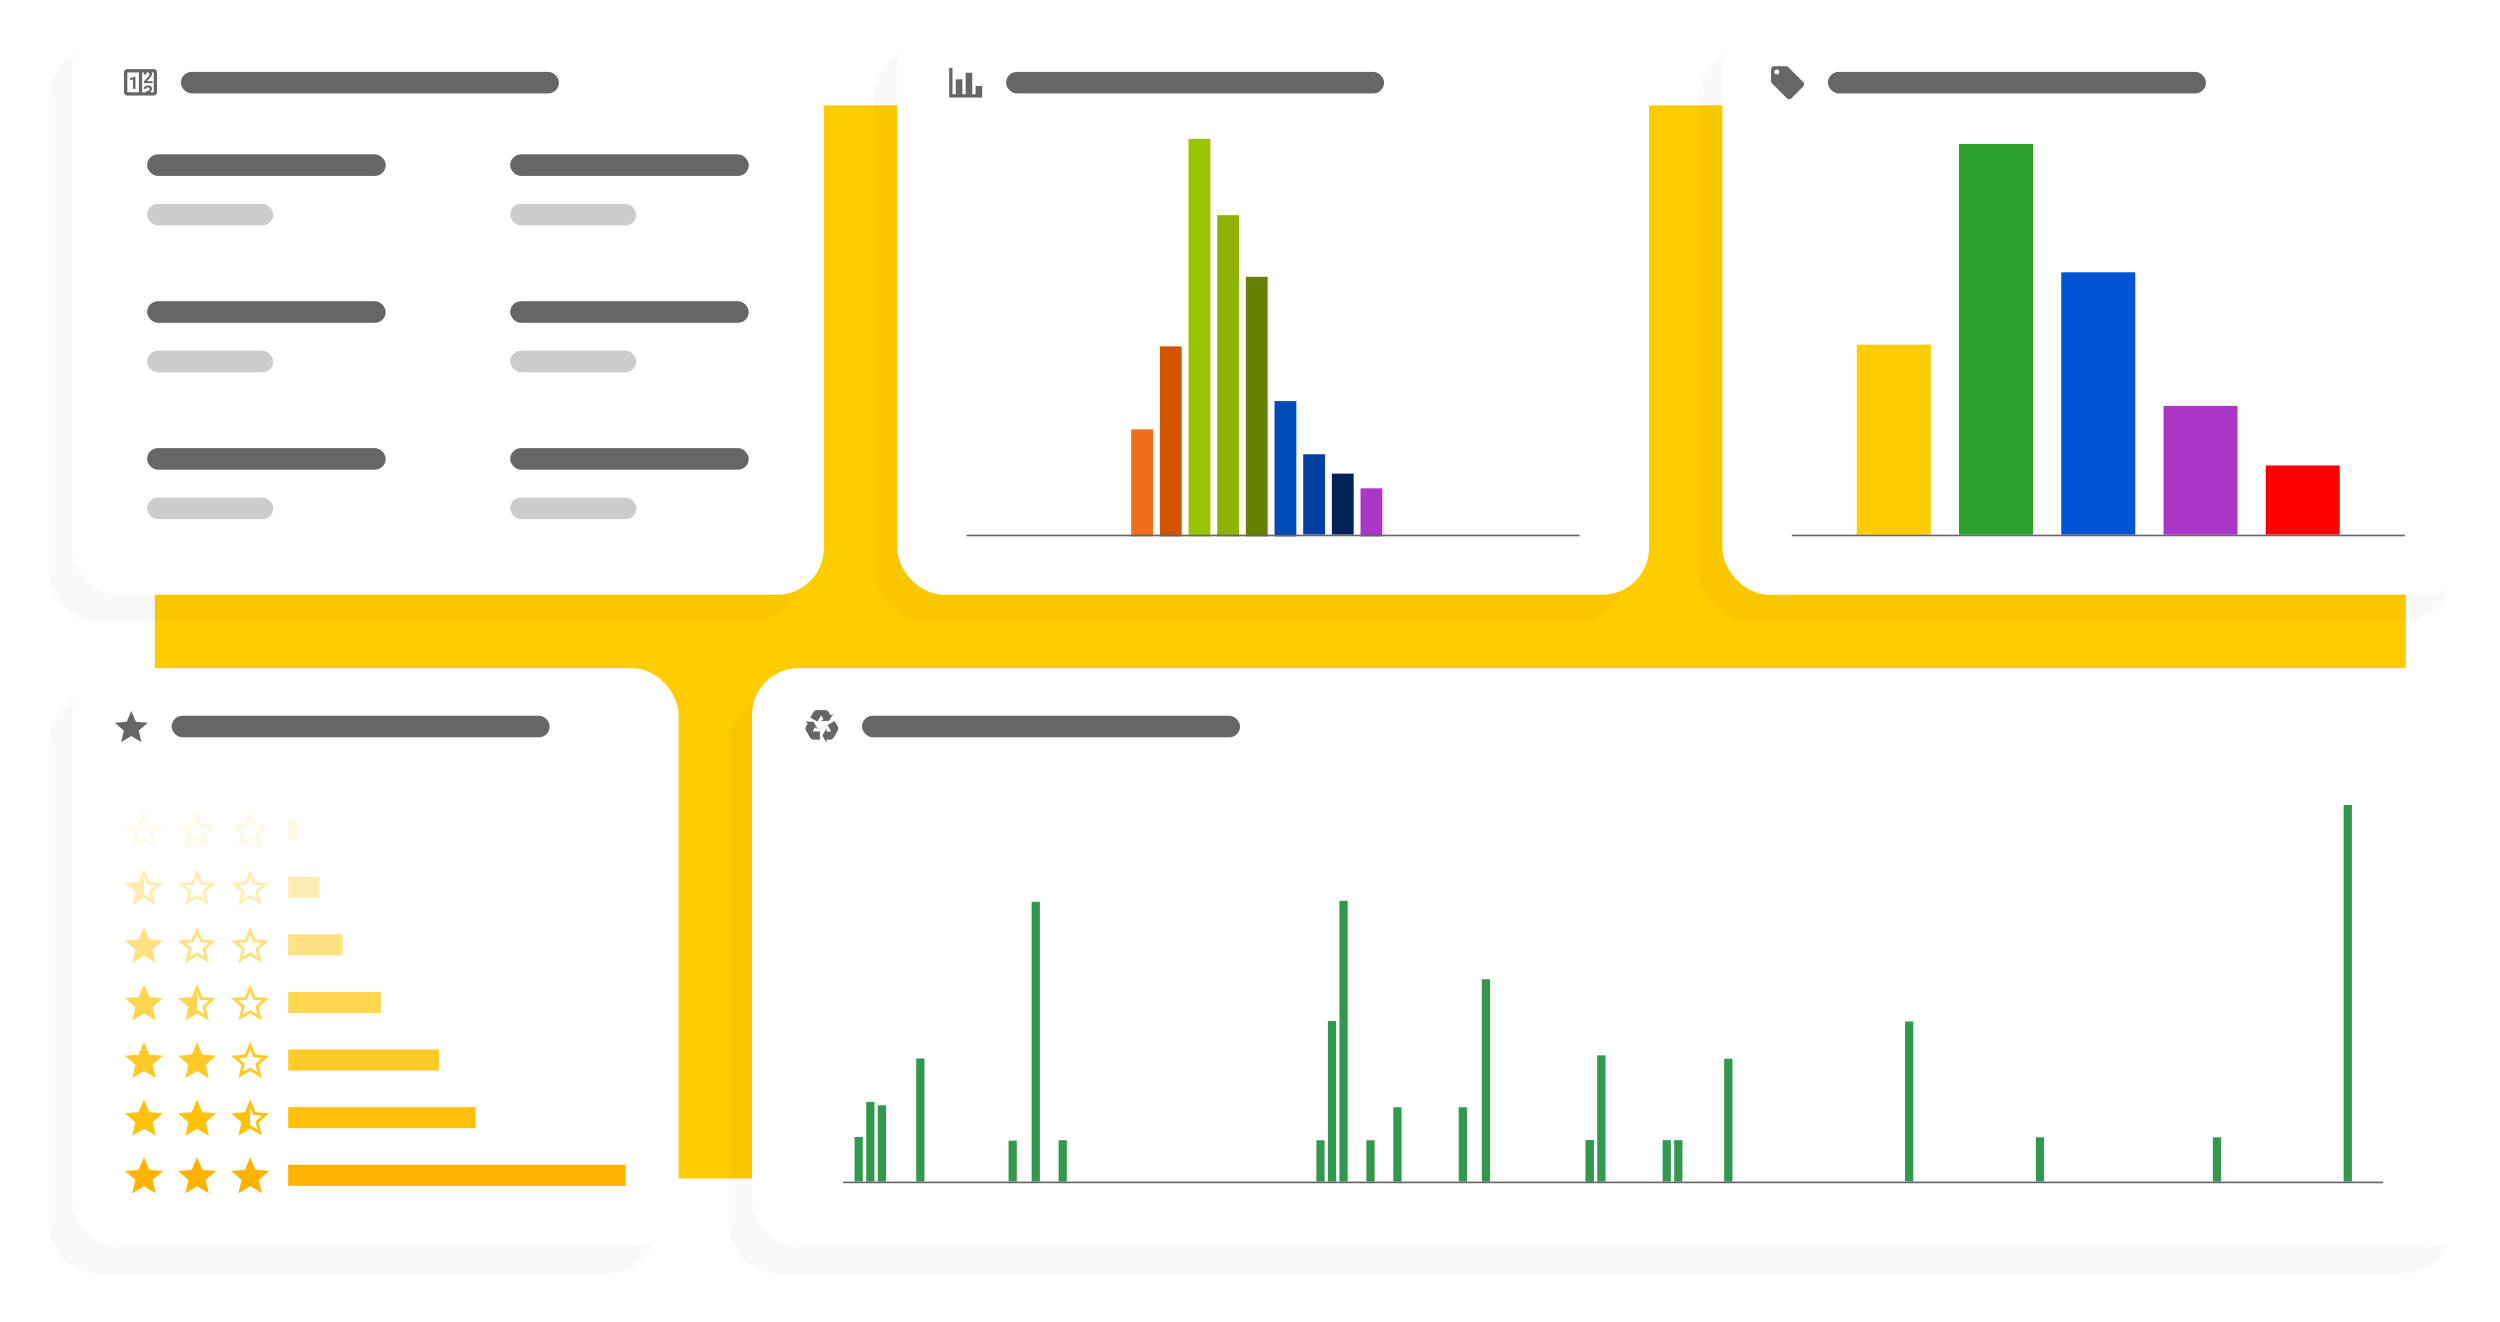 <?xml version="1.0" encoding="UTF-8" standalone="no"?>
<!-- Created with Inkscape (http://www.inkscape.org/) -->

<svg
   width="400.806mm"
   height="211.994mm"
   viewBox="0 0 400.806 211.994"
   version="1.1"
   id="svg270214"
   inkscape:version="1.1.2 (1:1.1+202202050852+0a00cf5339)"
   sodipodi:docname="statistic.svg"
   xmlns:inkscape="http://www.inkscape.org/namespaces/inkscape"
   xmlns:sodipodi="http://sodipodi.sourceforge.net/DTD/sodipodi-0.dtd"
   xmlns="http://www.w3.org/2000/svg"
   xmlns:svg="http://www.w3.org/2000/svg">
  <sodipodi:namedview
     id="namedview270216"
     pagecolor="#505050"
     bordercolor="#eeeeee"
     borderopacity="1"
     inkscape:pageshadow="0"
     inkscape:pageopacity="0"
     inkscape:pagecheckerboard="0"
     inkscape:document-units="mm"
     showgrid="false"
     fit-margin-top="0"
     fit-margin-left="0"
     fit-margin-right="0"
     fit-margin-bottom="0"
     inkscape:zoom="0.66368547"
     inkscape:cx="1139.8472"
     inkscape:cy="496.47012"
     inkscape:window-width="1920"
     inkscape:window-height="1016"
     inkscape:window-x="0"
     inkscape:window-y="27"
     inkscape:window-maximized="1"
     inkscape:current-layer="layer1" />
  <defs
     id="defs270211">
    <filter
       inkscape:collect="always"
       style="color-interpolation-filters:sRGB"
       id="filter269807"
       x="-0.035"
       y="-0.074"
       width="1.071"
       height="1.149">
      <feGaussianBlur
         inkscape:collect="always"
         stdDeviation="5.329"
         id="feGaussianBlur269809" />
    </filter>
    <filter
       inkscape:collect="always"
       style="color-interpolation-filters:sRGB"
       id="filter269763"
       x="-0.065"
       y="-0.086"
       width="1.13"
       height="1.171">
      <feGaussianBlur
         inkscape:collect="always"
         stdDeviation="3.27"
         id="feGaussianBlur269765" />
    </filter>
    <filter
       inkscape:collect="always"
       style="color-interpolation-filters:sRGB"
       id="filter269759"
       x="-0.081"
       y="-0.085"
       width="1.161"
       height="1.169">
      <feGaussianBlur
         inkscape:collect="always"
         stdDeviation="3.27"
         id="feGaussianBlur269761" />
    </filter>
    <filter
       inkscape:collect="always"
       style="color-interpolation-filters:sRGB"
       id="filter269755"
       x="-0.065"
       y="-0.086"
       width="1.13"
       height="1.171">
      <feGaussianBlur
         inkscape:collect="always"
         stdDeviation="3.27"
         id="feGaussianBlur269757" />
    </filter>
    <filter
       inkscape:collect="always"
       style="color-interpolation-filters:sRGB"
       id="filter269751"
       x="-0.065"
       y="-0.086"
       width="1.13"
       height="1.171">
      <feGaussianBlur
         inkscape:collect="always"
         stdDeviation="3.27"
         id="feGaussianBlur269753" />
    </filter>
    <filter
       inkscape:collect="always"
       style="color-interpolation-filters:sRGB"
       id="filter269747"
       x="-0.028"
       y="-0.085"
       width="1.057"
       height="1.169">
      <feGaussianBlur
         inkscape:collect="always"
         stdDeviation="3.27"
         id="feGaussianBlur269749" />
    </filter>
  </defs>
  <g
     inkscape:label="Calque 1"
     inkscape:groupmode="layer"
     id="layer1"
     transform="translate(109.11,-17.188)">
    <g
       id="g269943"
       transform="translate(-563.309,-28.429)">
      <g
         id="g269787"
         style="opacity:0.15;fill:#000000;filter:url(#filter269807)">
        <rect
           style="fill:#000000;fill-opacity:1;stroke-width:1"
           id="rect269785"
           width="360.835"
           height="172.023"
           x="479.04"
           y="62.522"
           ry="12.154" />
      </g>
      <g
         id="g181076">
        <rect
           style="fill:#ffcc00;fill-opacity:1;stroke-width:1"
           id="rect169449"
           width="360.835"
           height="172.023"
           x="479.04"
           y="62.522"
           ry="12.154" />
      </g>
      <rect
         style="opacity:0.15;fill:#000000;fill-opacity:1;stroke-width:1;filter:url(#filter269763)"
         id="rect269719"
         width="120.524"
         height="91.735"
         x="462.048"
         y="53.467"
         ry="7.495" />
      <rect
         style="opacity:0.15;fill:#000000;fill-opacity:1;stroke-width:1;filter:url(#filter269759)"
         id="rect269721"
         width="97.249"
         height="92.793"
         x="462.048"
         y="156.969"
         ry="7.495" />
      <rect
         style="opacity:0.15;fill:#000000;fill-opacity:1;stroke-width:1;filter:url(#filter269755)"
         id="rect269723"
         width="120.524"
         height="91.735"
         x="594.34"
         y="53.467"
         ry="7.495" />
      <rect
         style="opacity:0.15;fill:#000000;fill-opacity:1;stroke-width:1;filter:url(#filter269751)"
         id="rect269725"
         width="120.524"
         height="91.735"
         x="726.632"
         y="53.467"
         ry="7.495" />
      <rect
         style="opacity:0.15;fill:#000000;fill-opacity:1;stroke-width:1;filter:url(#filter269747)"
         id="rect269727"
         width="276.091"
         height="92.793"
         x="571.065"
         y="156.969"
         ry="7.495" />
      <rect
         style="fill:#ffffff;fill-opacity:1;stroke-width:1"
         id="rect6745-0"
         width="120.524"
         height="91.735"
         x="465.752"
         y="49.233"
         ry="7.495" />
      <g
         id="g171975"
         transform="translate(0.69,11.642)">
        <rect
           style="fill:#666666;fill-opacity:1;stroke-width:1"
           id="rect10970-3-2"
           width="38.248"
           height="3.457"
           x="477.096"
           y="58.721"
           ry="1.729" />
        <rect
           style="fill:#cccccc;fill-opacity:1;stroke-width:1"
           id="rect170046"
           width="20.222"
           height="3.457"
           x="477.096"
           y="66.659"
           ry="1.729" />
      </g>
      <rect
         style="fill:#666666;fill-opacity:1;stroke-width:1"
         id="rect10970-3-2-7"
         width="60.611"
         height="3.457"
         x="483.2"
         y="57.141"
         ry="1.729" />
      <rect
         style="fill:#ffffff;fill-opacity:1;stroke-width:1"
         id="rect170192"
         width="97.249"
         height="92.793"
         x="465.752"
         y="152.736"
         ry="7.495" />
      <g
         id="g269106"
         transform="translate(0.884,2.117)">
        <path
           d="m 493.423,223.878 v -2.837 l 0.522,1.229 1.336,0.113 -1.013,0.882 0.302,1.306 m 1.904,-2.572 -2.194,-0.186 -0.857,-2.023 -0.857,2.023 -2.194,0.186 1.663,1.443 -0.497,2.145 1.885,-1.138 1.885,1.138 -0.5,-2.145 z"
           id="path211458-2-5-4-4"
           style="fill:#ffc107;fill-opacity:1;stroke-width:0.305" />
        <path
           d="m 476.397,196.742 1.885,1.138 -0.5,-2.145 1.666,-1.443 -2.194,-0.189 -0.857,-2.02 -0.857,2.02 -2.194,0.189 1.663,1.443 -0.497,2.145 z"
           id="path211470-4-3"
           style="fill:#ffe082;fill-opacity:1;stroke-width:0.305" />
        <path
           d="m 484.91,205.407 v -2.837 l 0.522,1.229 1.336,0.113 -1.013,0.882 0.302,1.306 m 1.904,-2.572 -2.194,-0.186 -0.857,-2.023 -0.857,2.023 -2.194,0.186 1.663,1.443 -0.497,2.145 1.885,-1.138 1.885,1.138 -0.5,-2.145 z"
           id="path211458-2-5-0"
           style="fill:#ffd54f;fill-opacity:1;stroke-width:0.305" />
        <path
           d="m 476.397,186.936 v -2.837 l 0.522,1.229 1.336,0.113 -1.013,0.882 0.302,1.306 m 1.904,-2.572 -2.194,-0.186 -0.857,-2.023 -0.857,2.023 -2.194,0.186 1.663,1.443 -0.497,2.145 1.885,-1.138 1.885,1.138 -0.5,-2.145 z"
           id="path211458-2-7"
           style="fill:#ffecb3;fill-opacity:1;stroke-width:0.305" />
        <path
           d="m 476.397,177.698 -1.147,0.693 0.302,-1.306 -1.013,-0.879 1.336,-0.113 0.522,-1.233 0.522,1.233 1.336,0.113 -1.013,0.879 0.302,1.306 m 1.904,-2.569 -2.194,-0.186 -0.857,-2.023 -0.857,2.023 -2.194,0.186 1.663,1.443 -0.497,2.145 1.885,-1.138 1.885,1.138 -0.5,-2.145 z"
           id="path211480-8"
           style="fill:#fff8e4;fill-opacity:1;stroke-width:0.305" />
        <path
           d="m 484.91,177.698 -1.147,0.693 0.302,-1.306 -1.013,-0.879 1.336,-0.113 0.522,-1.233 0.522,1.233 1.336,0.113 -1.013,0.879 0.302,1.306 m 1.904,-2.569 -2.194,-0.186 -0.857,-2.023 -0.857,2.023 -2.194,0.186 1.663,1.443 -0.497,2.145 1.885,-1.138 1.885,1.138 -0.5,-2.145 z"
           id="path211482-6"
           style="fill:#fff8e4;fill-opacity:1;stroke-width:0.305" />
        <path
           d="m 493.423,177.698 -1.147,0.693 0.302,-1.306 -1.013,-0.879 1.336,-0.113 0.522,-1.233 0.522,1.233 1.336,0.113 -1.013,0.879 0.302,1.306 m 1.904,-2.569 -2.194,-0.186 -0.857,-2.023 -0.857,2.023 -2.194,0.186 1.663,1.443 -0.497,2.145 1.885,-1.138 1.885,1.138 -0.5,-2.145 z"
           id="path211484-8"
           style="fill:#fff8e4;fill-opacity:1;stroke-width:0.305" />
        <path
           d="m 484.91,186.933 -1.147,0.693 0.302,-1.306 -1.013,-0.879 1.336,-0.113 0.522,-1.233 0.522,1.233 1.336,0.113 -1.013,0.879 0.302,1.306 m 1.904,-2.569 -2.194,-0.186 -0.857,-2.023 -0.857,2.023 -2.194,0.186 1.663,1.443 -0.497,2.145 1.885,-1.138 1.885,1.138 -0.5,-2.145 z"
           id="path211490-8"
           style="fill:#ffecb3;fill-opacity:1;stroke-width:0.305" />
        <path
           d="m 493.423,186.933 -1.147,0.693 0.302,-1.306 -1.013,-0.879 1.336,-0.113 0.522,-1.233 0.522,1.233 1.336,0.113 -1.013,0.879 0.302,1.306 m 1.904,-2.569 -2.194,-0.186 -0.857,-2.023 -0.857,2.023 -2.194,0.186 1.663,1.443 -0.497,2.145 1.885,-1.138 1.885,1.138 -0.5,-2.145 z"
           id="path211492-4"
           style="fill:#ffecb3;fill-opacity:1;stroke-width:0.305" />
        <path
           d="m 484.91,196.169 -1.147,0.693 0.302,-1.306 -1.013,-0.879 1.336,-0.113 0.522,-1.233 0.522,1.233 1.336,0.113 -1.013,0.879 0.302,1.306 m 1.904,-2.569 -2.194,-0.186 -0.857,-2.023 -0.857,2.023 -2.194,0.186 1.663,1.443 -0.497,2.145 1.885,-1.138 1.885,1.138 -0.5,-2.145 z"
           id="path211498-3"
           style="fill:#ffe082;fill-opacity:1;stroke-width:0.305" />
        <path
           d="m 493.423,196.169 -1.147,0.693 0.302,-1.306 -1.013,-0.879 1.336,-0.113 0.522,-1.233 0.522,1.233 1.336,0.113 -1.013,0.879 0.302,1.306 m 1.904,-2.569 -2.194,-0.186 -0.857,-2.023 -0.857,2.023 -2.194,0.186 1.663,1.443 -0.497,2.145 1.885,-1.138 1.885,1.138 -0.5,-2.145 z"
           id="path211500-1"
           style="fill:#ffe082;fill-opacity:1;stroke-width:0.305" />
        <path
           d="m 493.423,205.404 -1.147,0.693 0.302,-1.306 -1.013,-0.879 1.336,-0.113 0.522,-1.233 0.522,1.233 1.336,0.113 -1.013,0.879 0.302,1.306 m 1.904,-2.569 -2.194,-0.186 -0.857,-2.023 -0.857,2.023 -2.194,0.186 1.663,1.443 -0.497,2.145 1.885,-1.138 1.885,1.138 -0.5,-2.145 z"
           id="path211502-4"
           style="fill:#ffd54f;fill-opacity:1;stroke-width:0.305" />
        <path
           d="m 493.423,214.64 -1.147,0.693 0.302,-1.306 -1.013,-0.879 1.336,-0.113 0.522,-1.233 0.522,1.233 1.336,0.113 -1.013,0.879 0.302,1.306 m 1.904,-2.569 -2.194,-0.186 -0.857,-2.023 -0.857,2.023 -2.194,0.186 1.663,1.443 -0.497,2.145 1.885,-1.138 1.885,1.138 -0.5,-2.145 z"
           id="path211504-9"
           style="fill:#ffca28;fill-opacity:1;stroke-width:0.305" />
        <path
           d="m 476.397,205.978 1.885,1.138 -0.5,-2.145 1.666,-1.443 -2.194,-0.189 -0.857,-2.02 -0.857,2.02 -2.194,0.189 1.663,1.443 -0.497,2.145 z"
           id="path211680-2"
           style="fill:#ffd54f;fill-opacity:1;stroke-width:0.305" />
        <path
           d="m 476.397,215.213 1.885,1.138 -0.5,-2.145 1.666,-1.443 -2.194,-0.189 -0.857,-2.02 -0.857,2.02 -2.194,0.189 1.663,1.443 -0.497,2.145 z"
           id="path211682-0"
           style="fill:#ffca28;fill-opacity:1;stroke-width:0.305" />
        <path
           d="m 476.397,224.449 1.885,1.138 -0.5,-2.145 1.666,-1.443 -2.194,-0.189 -0.857,-2.02 -0.857,2.02 -2.194,0.189 1.663,1.443 -0.497,2.145 z"
           id="path211684-6"
           style="fill:#ffc107;fill-opacity:1;stroke-width:0.305" />
        <path
           d="m 476.397,233.684 1.885,1.138 -0.5,-2.145 1.666,-1.443 -2.194,-0.189 -0.857,-2.02 -0.857,2.02 -2.194,0.189 1.663,1.443 -0.497,2.145 z"
           id="path211686-8"
           style="fill:#ffb300;fill-opacity:1;stroke-width:0.305" />
        <path
           d="m 484.91,215.213 1.885,1.138 -0.5,-2.145 1.666,-1.443 -2.194,-0.189 -0.857,-2.02 -0.857,2.02 -2.194,0.189 1.663,1.443 -0.497,2.145 z"
           id="path211715-9"
           style="fill:#ffca28;fill-opacity:1;stroke-width:0.305" />
        <path
           d="m 484.91,224.449 1.885,1.138 -0.5,-2.145 1.666,-1.443 -2.194,-0.189 -0.857,-2.02 -0.857,2.02 -2.194,0.189 1.663,1.443 -0.497,2.145 z"
           id="path211717-2"
           style="fill:#ffc107;fill-opacity:1;stroke-width:0.305" />
        <path
           d="m 484.91,233.684 1.885,1.138 -0.5,-2.145 1.666,-1.443 -2.194,-0.189 -0.857,-2.02 -0.857,2.02 -2.194,0.189 1.663,1.443 -0.497,2.145 z"
           id="path211719-6"
           style="fill:#ffb300;fill-opacity:1;stroke-width:0.305" />
        <path
           d="m 493.423,233.684 1.885,1.138 -0.5,-2.145 1.666,-1.443 -2.194,-0.189 -0.857,-2.02 -0.857,2.02 -2.194,0.189 1.663,1.443 -0.497,2.145 z"
           id="path211723-6"
           style="fill:#ffb300;fill-opacity:1;stroke-width:0.305" />
        <rect
           style="fill:#fff8e4;fill-opacity:1;stroke:none;stroke-width:3.84;stroke-miterlimit:4;stroke-dasharray:none;stroke-opacity:1"
           id="rect253535-4"
           width="1.518"
           height="3.38"
           x="499.518"
           y="174.821" />
        <rect
           style="fill:#ffecb3;fill-opacity:1;stroke:none;stroke-width:3.84;stroke-miterlimit:4;stroke-dasharray:none;stroke-opacity:1"
           id="rect253719-9"
           width="5.038"
           height="3.38"
           x="499.518"
           y="184.057" />
        <rect
           style="fill:#ffe082;fill-opacity:1;stroke:none;stroke-width:3.84;stroke-miterlimit:4;stroke-dasharray:none;stroke-opacity:1"
           id="rect253750-5"
           width="8.732"
           height="3.38"
           x="499.518"
           y="193.292" />
        <rect
           style="fill:#ffd54f;fill-opacity:1;stroke:none;stroke-width:3.84;stroke-miterlimit:4;stroke-dasharray:none;stroke-opacity:1"
           id="rect253752-0"
           width="14.852"
           height="3.38"
           x="499.518"
           y="202.528" />
        <rect
           style="fill:#ffca28;fill-opacity:1;stroke:none;stroke-width:3.84;stroke-miterlimit:4;stroke-dasharray:none;stroke-opacity:1"
           id="rect253754-4"
           width="24.167"
           height="3.38"
           x="499.518"
           y="211.763" />
        <rect
           style="fill:#ffc107;fill-opacity:1;stroke:none;stroke-width:3.84;stroke-miterlimit:4;stroke-dasharray:none;stroke-opacity:1"
           id="rect253756-8"
           width="30.045"
           height="3.38"
           x="499.518"
           y="220.998" />
        <rect
           style="fill:#ffb300;fill-opacity:1;stroke:none;stroke-width:3.84;stroke-miterlimit:4;stroke-dasharray:none;stroke-opacity:1"
           id="rect253758-7"
           width="54.12"
           height="3.38"
           x="499.518"
           y="230.234" />
      </g>
      <rect
         style="fill:#666666;fill-opacity:1;stroke-width:1"
         id="rect175483-9"
         width="60.611"
         height="3.457"
         x="481.718"
         y="160.367"
         ry="1.729" />
      <g
         id="g171979"
         transform="translate(0.69,11.642)">
        <rect
           style="fill:#666666;fill-opacity:1;stroke-width:1"
           id="rect170662"
           width="38.248"
           height="3.457"
           x="535.304"
           y="58.721"
           ry="1.729" />
        <rect
           style="fill:#cccccc;fill-opacity:1;stroke-width:1"
           id="rect170664"
           width="20.222"
           height="3.457"
           x="535.304"
           y="66.659"
           ry="1.729" />
      </g>
      <g
         id="g171987"
         transform="translate(0.69,11.377)">
        <rect
           style="fill:#666666;fill-opacity:1;stroke-width:1"
           id="rect170666"
           width="38.248"
           height="3.457"
           x="477.096"
           y="82.534"
           ry="1.729" />
        <rect
           style="fill:#cccccc;fill-opacity:1;stroke-width:1"
           id="rect170668"
           width="20.222"
           height="3.457"
           x="477.096"
           y="90.471"
           ry="1.729" />
      </g>
      <g
         id="g171983"
         transform="translate(0.69,11.377)">
        <rect
           style="fill:#666666;fill-opacity:1;stroke-width:1"
           id="rect170670"
           width="38.248"
           height="3.457"
           x="535.304"
           y="82.534"
           ry="1.729" />
        <rect
           style="fill:#cccccc;fill-opacity:1;stroke-width:1"
           id="rect170672"
           width="20.222"
           height="3.457"
           x="535.304"
           y="90.471"
           ry="1.729" />
      </g>
      <g
         id="g171991"
         transform="translate(0.69)">
        <rect
           style="fill:#666666;fill-opacity:1;stroke-width:1"
           id="rect170674"
           width="38.248"
           height="3.457"
           x="477.096"
           y="117.459"
           ry="1.729" />
        <rect
           style="fill:#cccccc;fill-opacity:1;stroke-width:1"
           id="rect170676"
           width="20.222"
           height="3.457"
           x="477.096"
           y="125.396"
           ry="1.729" />
      </g>
      <g
         id="g171995"
         transform="translate(0.69)">
        <rect
           style="fill:#666666;fill-opacity:1;stroke-width:1"
           id="rect170678"
           width="38.248"
           height="3.457"
           x="535.304"
           y="117.459"
           ry="1.729" />
        <rect
           style="fill:#cccccc;fill-opacity:1;stroke-width:1"
           id="rect170680"
           width="20.222"
           height="3.457"
           x="535.304"
           y="125.396"
           ry="1.729" />
      </g>
      <rect
         style="fill:#ffffff;fill-opacity:1;stroke-width:1"
         id="rect170784"
         width="120.524"
         height="91.735"
         x="598.044"
         y="49.233"
         ry="7.495" />
      <g
         id="g205815">
        <rect
           style="fill:#0040a1;fill-opacity:1;stroke:none;stroke-width:2.2;stroke-miterlimit:4;stroke-dasharray:none;stroke-opacity:1"
           id="rect197441-9"
           width="3.5"
           height="12.88"
           x="663.129"
           y="118.445" />
        <rect
           style="fill:#d45500;fill-opacity:1;stroke:none;stroke-width:2.822;stroke-miterlimit:4;stroke-dasharray:none;stroke-opacity:1"
           id="rect188284-2"
           width="3.5"
           height="30.465"
           x="640.15"
           y="101.145" />
        <rect
           style="fill:#9cc300;fill-opacity:1;stroke:none;stroke-width:2.822;stroke-miterlimit:4;stroke-dasharray:none;stroke-opacity:1"
           id="rect191653-8"
           width="3.5"
           height="63.724"
           x="644.746"
           y="67.886" />
        <rect
           style="fill:#8fb200;fill-opacity:1;stroke:none;stroke-width:2.822;stroke-miterlimit:4;stroke-dasharray:none;stroke-opacity:1"
           id="rect193568-9"
           width="3.5"
           height="51.498"
           x="649.341"
           y="80.112" />
        <rect
           style="fill:#668000;fill-opacity:1;stroke:none;stroke-width:2.822;stroke-miterlimit:4;stroke-dasharray:none;stroke-opacity:1"
           id="rect193570-7"
           width="3.5"
           height="41.616"
           x="653.937"
           y="89.993" />
        <rect
           style="fill:#004bba;fill-opacity:1;stroke:none;stroke-width:2.822;stroke-miterlimit:4;stroke-dasharray:none;stroke-opacity:1"
           id="rect193572-3"
           width="3.5"
           height="21.691"
           x="658.533"
           y="109.919" />
        <rect
           style="fill:#002255;fill-opacity:1;stroke:none;stroke-width:2.822;stroke-miterlimit:4;stroke-dasharray:none;stroke-opacity:1"
           id="rect193574-6"
           width="3.5"
           height="9.778"
           x="667.725"
           y="121.547" />
        <rect
           style="fill:#ab37c8;fill-opacity:1;stroke:none;stroke-width:2.822;stroke-miterlimit:4;stroke-dasharray:none;stroke-opacity:1"
           id="rect193576-1"
           width="3.5"
           height="7.703"
           x="672.32"
           y="123.906" />
        <rect
           style="fill:#ee6e19;fill-opacity:1;stroke:none;stroke-width:2.822;stroke-miterlimit:4;stroke-dasharray:none;stroke-opacity:1"
           id="rect197599-2"
           width="3.5"
           height="17.148"
           x="635.554"
           y="114.461" />
      </g>
      <rect
         style="fill:#ffffff;fill-opacity:1;stroke-width:1"
         id="rect170786"
         width="120.524"
         height="91.735"
         x="730.336"
         y="49.233"
         ry="7.495" />
      <g
         id="g205804"
         transform="translate(-0.81,-0.202)">
        <rect
           style="fill:#ffcc00;fill-opacity:1;stroke:none;stroke-width:2.61;stroke-miterlimit:4;stroke-dasharray:none;stroke-opacity:1"
           id="rect197599-3-1"
           width="11.865"
           height="30.457"
           x="752.694"
           y="101.081" />
        <rect
           style="fill:#2ca02c;fill-opacity:1;stroke:none;stroke-width:2.61;stroke-miterlimit:4;stroke-dasharray:none;stroke-opacity:1"
           id="rect200381-9"
           width="11.865"
           height="62.65"
           x="769.085"
           y="68.889" />
        <rect
           style="fill:#0055d4;fill-opacity:1;stroke:none;stroke-width:2.61;stroke-miterlimit:4;stroke-dasharray:none;stroke-opacity:1"
           id="rect200383-4"
           width="11.865"
           height="42.062"
           x="785.476"
           y="89.476" />
        <rect
           style="fill:#ab37c8;fill-opacity:1;stroke:none;stroke-width:2.61;stroke-miterlimit:4;stroke-dasharray:none;stroke-opacity:1"
           id="rect200385-7"
           width="11.865"
           height="20.644"
           x="801.866"
           y="110.894" />
        <rect
           style="fill:#ff0000;fill-opacity:1;stroke:none;stroke-width:2.61;stroke-miterlimit:4;stroke-dasharray:none;stroke-opacity:1"
           id="rect200387-8"
           width="11.865"
           height="11.094"
           x="818.257"
           y="120.444" />
      </g>
      <rect
         style="fill:#ffffff;fill-opacity:1;stroke-width:1"
         id="rect170788"
         width="276.091"
         height="92.793"
         x="574.769"
         y="152.736"
         ry="7.495" />
      <rect
         style="fill:#31994e;fill-opacity:1;stroke:none;stroke-width:6.812;stroke-miterlimit:4;stroke-dasharray:none;stroke-opacity:1"
         id="rect197599-4-5"
         width="1.324"
         height="7.152"
         x="591.204"
         y="227.9" />
      <rect
         style="fill:#31994e;fill-opacity:1;stroke:none;stroke-width:6.812;stroke-miterlimit:4;stroke-dasharray:none;stroke-opacity:1"
         id="rect208751-0"
         width="1.324"
         height="12.777"
         x="593.07"
         y="222.276" />
      <rect
         style="fill:#31994e;fill-opacity:1;stroke:none;stroke-width:6.812;stroke-miterlimit:4;stroke-dasharray:none;stroke-opacity:1"
         id="rect208753-3"
         width="1.324"
         height="12.232"
         x="594.92"
         y="222.821" />
      <rect
         style="fill:#31994e;fill-opacity:1;stroke:none;stroke-width:6.812;stroke-miterlimit:4;stroke-dasharray:none;stroke-opacity:1"
         id="rect208755-6"
         width="1.324"
         height="19.732"
         x="601.089"
         y="215.32" />
      <rect
         style="fill:#31994e;fill-opacity:1;stroke:none;stroke-width:6.812;stroke-miterlimit:4;stroke-dasharray:none;stroke-opacity:1"
         id="rect208859-1"
         width="1.324"
         height="6.571"
         x="615.893"
         y="228.481" />
      <rect
         style="fill:#31994e;fill-opacity:1;stroke:none;stroke-width:6.812;stroke-miterlimit:4;stroke-dasharray:none;stroke-opacity:1"
         id="rect208861-0"
         width="1.324"
         height="44.861"
         x="619.594"
         y="190.192" />
      <rect
         style="fill:#31994e;fill-opacity:1;stroke:none;stroke-width:6.812;stroke-miterlimit:4;stroke-dasharray:none;stroke-opacity:1"
         id="rect208863-6"
         width="1.324"
         height="6.625"
         x="623.912"
         y="228.427" />
      <rect
         style="fill:#31994e;fill-opacity:1;stroke:none;stroke-width:6.812;stroke-miterlimit:4;stroke-dasharray:none;stroke-opacity:1"
         id="rect208967-3"
         width="1.324"
         height="6.625"
         x="665.24"
         y="228.427" />
      <rect
         style="fill:#31994e;fill-opacity:1;stroke:none;stroke-width:6.812;stroke-miterlimit:4;stroke-dasharray:none;stroke-opacity:1"
         id="rect208969-2"
         width="1.324"
         height="6.625"
         x="673.259"
         y="228.427" />
      <rect
         style="fill:#31994e;fill-opacity:1;stroke:none;stroke-width:6.812;stroke-miterlimit:4;stroke-dasharray:none;stroke-opacity:1"
         id="rect208971-0"
         width="1.324"
         height="25.735"
         x="667.091"
         y="209.317" />
      <rect
         style="fill:#31994e;fill-opacity:1;stroke:none;stroke-width:6.812;stroke-miterlimit:4;stroke-dasharray:none;stroke-opacity:1"
         id="rect208973-6"
         width="1.324"
         height="45.013"
         x="668.941"
         y="190.039" />
      <rect
         style="fill:#31994e;fill-opacity:1;stroke:none;stroke-width:6.812;stroke-miterlimit:4;stroke-dasharray:none;stroke-opacity:1"
         id="rect208975-1"
         width="1.324"
         height="11.922"
         x="677.577"
         y="223.131" />
      <rect
         style="fill:#31994e;fill-opacity:1;stroke:none;stroke-width:6.812;stroke-miterlimit:4;stroke-dasharray:none;stroke-opacity:1"
         id="rect209079-5"
         width="1.324"
         height="11.922"
         x="688.063"
         y="223.131" />
      <rect
         style="fill:#31994e;fill-opacity:1;stroke:none;stroke-width:6.812;stroke-miterlimit:4;stroke-dasharray:none;stroke-opacity:1"
         id="rect209081-5"
         width="1.324"
         height="32.446"
         x="691.765"
         y="202.606" />
      <rect
         style="fill:#31994e;fill-opacity:1;stroke:none;stroke-width:6.812;stroke-miterlimit:4;stroke-dasharray:none;stroke-opacity:1"
         id="rect209185-4"
         width="1.324"
         height="6.641"
         x="708.419"
         y="228.412" />
      <rect
         style="fill:#31994e;fill-opacity:1;stroke:none;stroke-width:6.812;stroke-miterlimit:4;stroke-dasharray:none;stroke-opacity:1"
         id="rect209209-7"
         width="1.324"
         height="6.641"
         x="708.419"
         y="228.412" />
      <rect
         style="fill:#31994e;fill-opacity:1;stroke:none;stroke-width:6.812;stroke-miterlimit:4;stroke-dasharray:none;stroke-opacity:1"
         id="rect209291-6"
         width="1.324"
         height="20.241"
         x="710.27"
         y="214.812" />
      <rect
         style="fill:#31994e;fill-opacity:1;stroke:none;stroke-width:6.812;stroke-miterlimit:4;stroke-dasharray:none;stroke-opacity:1"
         id="rect209293-5"
         width="1.324"
         height="6.641"
         x="720.756"
         y="228.412" />
      <rect
         style="fill:#31994e;fill-opacity:1;stroke:none;stroke-width:6.812;stroke-miterlimit:4;stroke-dasharray:none;stroke-opacity:1"
         id="rect209295-6"
         width="1.324"
         height="6.641"
         x="722.607"
         y="228.412" />
      <rect
         style="fill:#31994e;fill-opacity:1;stroke:none;stroke-width:6.812;stroke-miterlimit:4;stroke-dasharray:none;stroke-opacity:1"
         id="rect209399-9"
         width="1.324"
         height="19.697"
         x="730.625"
         y="215.356" />
      <rect
         style="fill:#31994e;fill-opacity:1;stroke:none;stroke-width:6.812;stroke-miterlimit:4;stroke-dasharray:none;stroke-opacity:1"
         id="rect209503-3"
         width="1.324"
         height="25.665"
         x="759.617"
         y="209.387" />
      <rect
         style="fill:#31994e;fill-opacity:1;stroke:none;stroke-width:6.812;stroke-miterlimit:4;stroke-dasharray:none;stroke-opacity:1"
         id="rect209607-7"
         width="1.324"
         height="7.099"
         x="780.589"
         y="227.953" />
      <rect
         style="fill:#31994e;fill-opacity:1;stroke:none;stroke-width:6.812;stroke-miterlimit:4;stroke-dasharray:none;stroke-opacity:1"
         id="rect209711-4"
         width="1.324"
         height="7.099"
         x="808.964"
         y="227.953" />
      <rect
         style="fill:#31994e;fill-opacity:1;stroke:none;stroke-width:6.812;stroke-miterlimit:4;stroke-dasharray:none;stroke-opacity:1"
         id="rect209713-5"
         width="1.324"
         height="60.37"
         x="829.937"
         y="174.683" />
      <path
         d="m 588.511,162.728 -0.661,1.146 c -0.13,0.228 -0.37,0.347 -0.614,0.331 h -0.529 v 0.529 l -0.661,-1.191 0.661,-1.191 v 0.529 h 0.746 l -0.587,-1.019 1.146,-0.661 0.476,0.826 c 0.138,0.204 0.156,0.476 0.024,0.701 m -3.336,-3.27 h 1.323 c 0.259,0 0.484,0.151 0.593,0.368 l 0.265,0.46 0.458,-0.265 -0.699,1.167 -1.363,0.024 0.458,-0.265 -0.373,-0.648 -0.585,1.019 -1.148,-0.661 0.476,-0.826 c 0.108,-0.22 0.333,-0.373 0.595,-0.373 m -1.101,4.419 -0.661,-1.146 c -0.13,-0.225 -0.111,-0.495 0.024,-0.699 l 0.265,-0.458 -0.458,-0.265 1.36,0.021 0.701,1.169 -0.458,-0.265 -0.373,0.646 h 1.175 v 1.323 h -0.953 c -0.246,0.018 -0.489,-0.103 -0.622,-0.328 z"
         id="path181080"
         style="fill:#666666;fill-opacity:1;stroke-width:0.265" />
      <path
         d="m 474.61,56.701 h 4.233 a 0.529,0.529 0 0 1 0.529,0.529 v 3.175 a 0.529,0.529 0 0 1 -0.529,0.529 h -4.233 a 0.529,0.529 0 0 1 -0.529,-0.529 v -3.175 a 0.529,0.529 0 0 1 0.529,-0.529 m 0,0.529 v 3.175 h 1.852 v -3.175 h -1.852 m 4.233,3.175 v -3.175 h -0.328 c 0.064,0.143 0.05,0.283 0.05,0.299 -0.018,0.177 -0.143,0.362 -0.188,0.429 l -0.616,0.675 0.878,-0.005 0.003,0.323 -1.376,-0.008 -0.011,-0.265 c 0,0 0.807,-0.855 0.847,-0.931 0.037,-0.074 0.188,-0.516 -0.185,-0.516 -0.325,0.013 -0.288,0.344 -0.288,0.344 l -0.407,0.003 c 0,0 0.003,-0.175 0.101,-0.347 h -0.331 v 3.175 h 0.683 l -0.003,-0.228 0.257,-0.003 c 0,0 0.241,-0.042 0.243,-0.278 0.011,-0.265 -0.214,-0.265 -0.254,-0.265 -0.034,0 -0.283,0.013 -0.283,0.23 h -0.402 c 0,0 0.011,-0.545 0.685,-0.545 0.688,0 0.651,0.534 0.651,0.534 0,0 0.011,0.331 -0.294,0.455 l 0.138,0.098 h 0.431 m -2.932,-0.529 h -0.397 v -1.535 l -0.476,0.148 v -0.325 l 0.831,-0.296 h 0.042 z"
         id="path173452"
         style="fill:#666666;fill-opacity:1;stroke-width:0.265" />
      <rect
         style="fill:#666666;fill-opacity:1;stroke-width:1"
         id="rect175483"
         width="60.611"
         height="3.457"
         x="615.492"
         y="57.141"
         ry="1.729" />
      <path
         d="m 611.665,61.251 h -5.292 v -4.763 h 0.529 v 4.233 h 0.529 v -2.381 h 1.058 v 2.381 h 0.529 v -3.44 h 1.058 v 3.44 h 0.529 v -1.323 h 1.058 z"
         id="path175489"
         style="fill:#666666;fill-opacity:1;stroke-width:0.265" />
      <rect
         style="fill:#666666;fill-opacity:1;stroke-width:1"
         id="rect177297"
         width="60.611"
         height="3.457"
         x="747.255"
         y="57.141"
         ry="1.729" />
      <path
         d="m 739.062,57.547 a 0.397,0.397 0 0 1 -0.397,-0.397 0.397,0.397 0 0 1 0.397,-0.397 0.397,0.397 0 0 1 0.397,0.397 0.397,0.397 0 0 1 -0.397,0.397 m 4.21,1.212 -2.381,-2.381 c -0.095,-0.095 -0.228,-0.153 -0.373,-0.153 h -1.852 c -0.294,0 -0.529,0.235 -0.529,0.529 v 1.852 c 0,0.146 0.058,0.278 0.156,0.373 l 2.379,2.381 c 0.098,0.095 0.23,0.156 0.376,0.156 0.146,0 0.278,-0.061 0.373,-0.156 l 1.852,-1.852 c 0.098,-0.095 0.156,-0.228 0.156,-0.373 0,-0.148 -0.061,-0.28 -0.156,-0.376 z"
         id="path177303"
         style="fill:#666666;fill-opacity:1;stroke-width:0.265" />
      <path
         d="m 475.245,163.622 1.635,0.987 -0.434,-1.86 1.445,-1.251 -1.902,-0.164 -0.743,-1.752 -0.743,1.752 -1.902,0.164 1.442,1.251 -0.431,1.86 z"
         id="path179536"
         style="fill:#666666;fill-opacity:1;stroke-width:0.265" />
      <rect
         style="fill:#666666;fill-opacity:1;stroke-width:1"
         id="rect181071"
         width="60.611"
         height="3.457"
         x="592.396"
         y="160.367"
         ry="1.729" />
      <path
         style="fill:none;stroke:#666666;stroke-width:0.265px;stroke-linecap:butt;stroke-linejoin:miter;stroke-opacity:1"
         d="m 609.166,131.468 h 98.28"
         id="path184824" />
      <path
         style="fill:none;stroke:#666666;stroke-width:0.265px;stroke-linecap:butt;stroke-linejoin:miter;stroke-opacity:1"
         d="m 741.458,131.468 h 98.28"
         id="path198512" />
      <path
         style="fill:none;stroke:#666666;stroke-width:0.265px;stroke-linecap:butt;stroke-linejoin:miter;stroke-opacity:1"
         d="M 589.37,235.185 H 836.259"
         id="path206317"
         sodipodi:nodetypes="cc" />
    </g>
  </g>
</svg>
